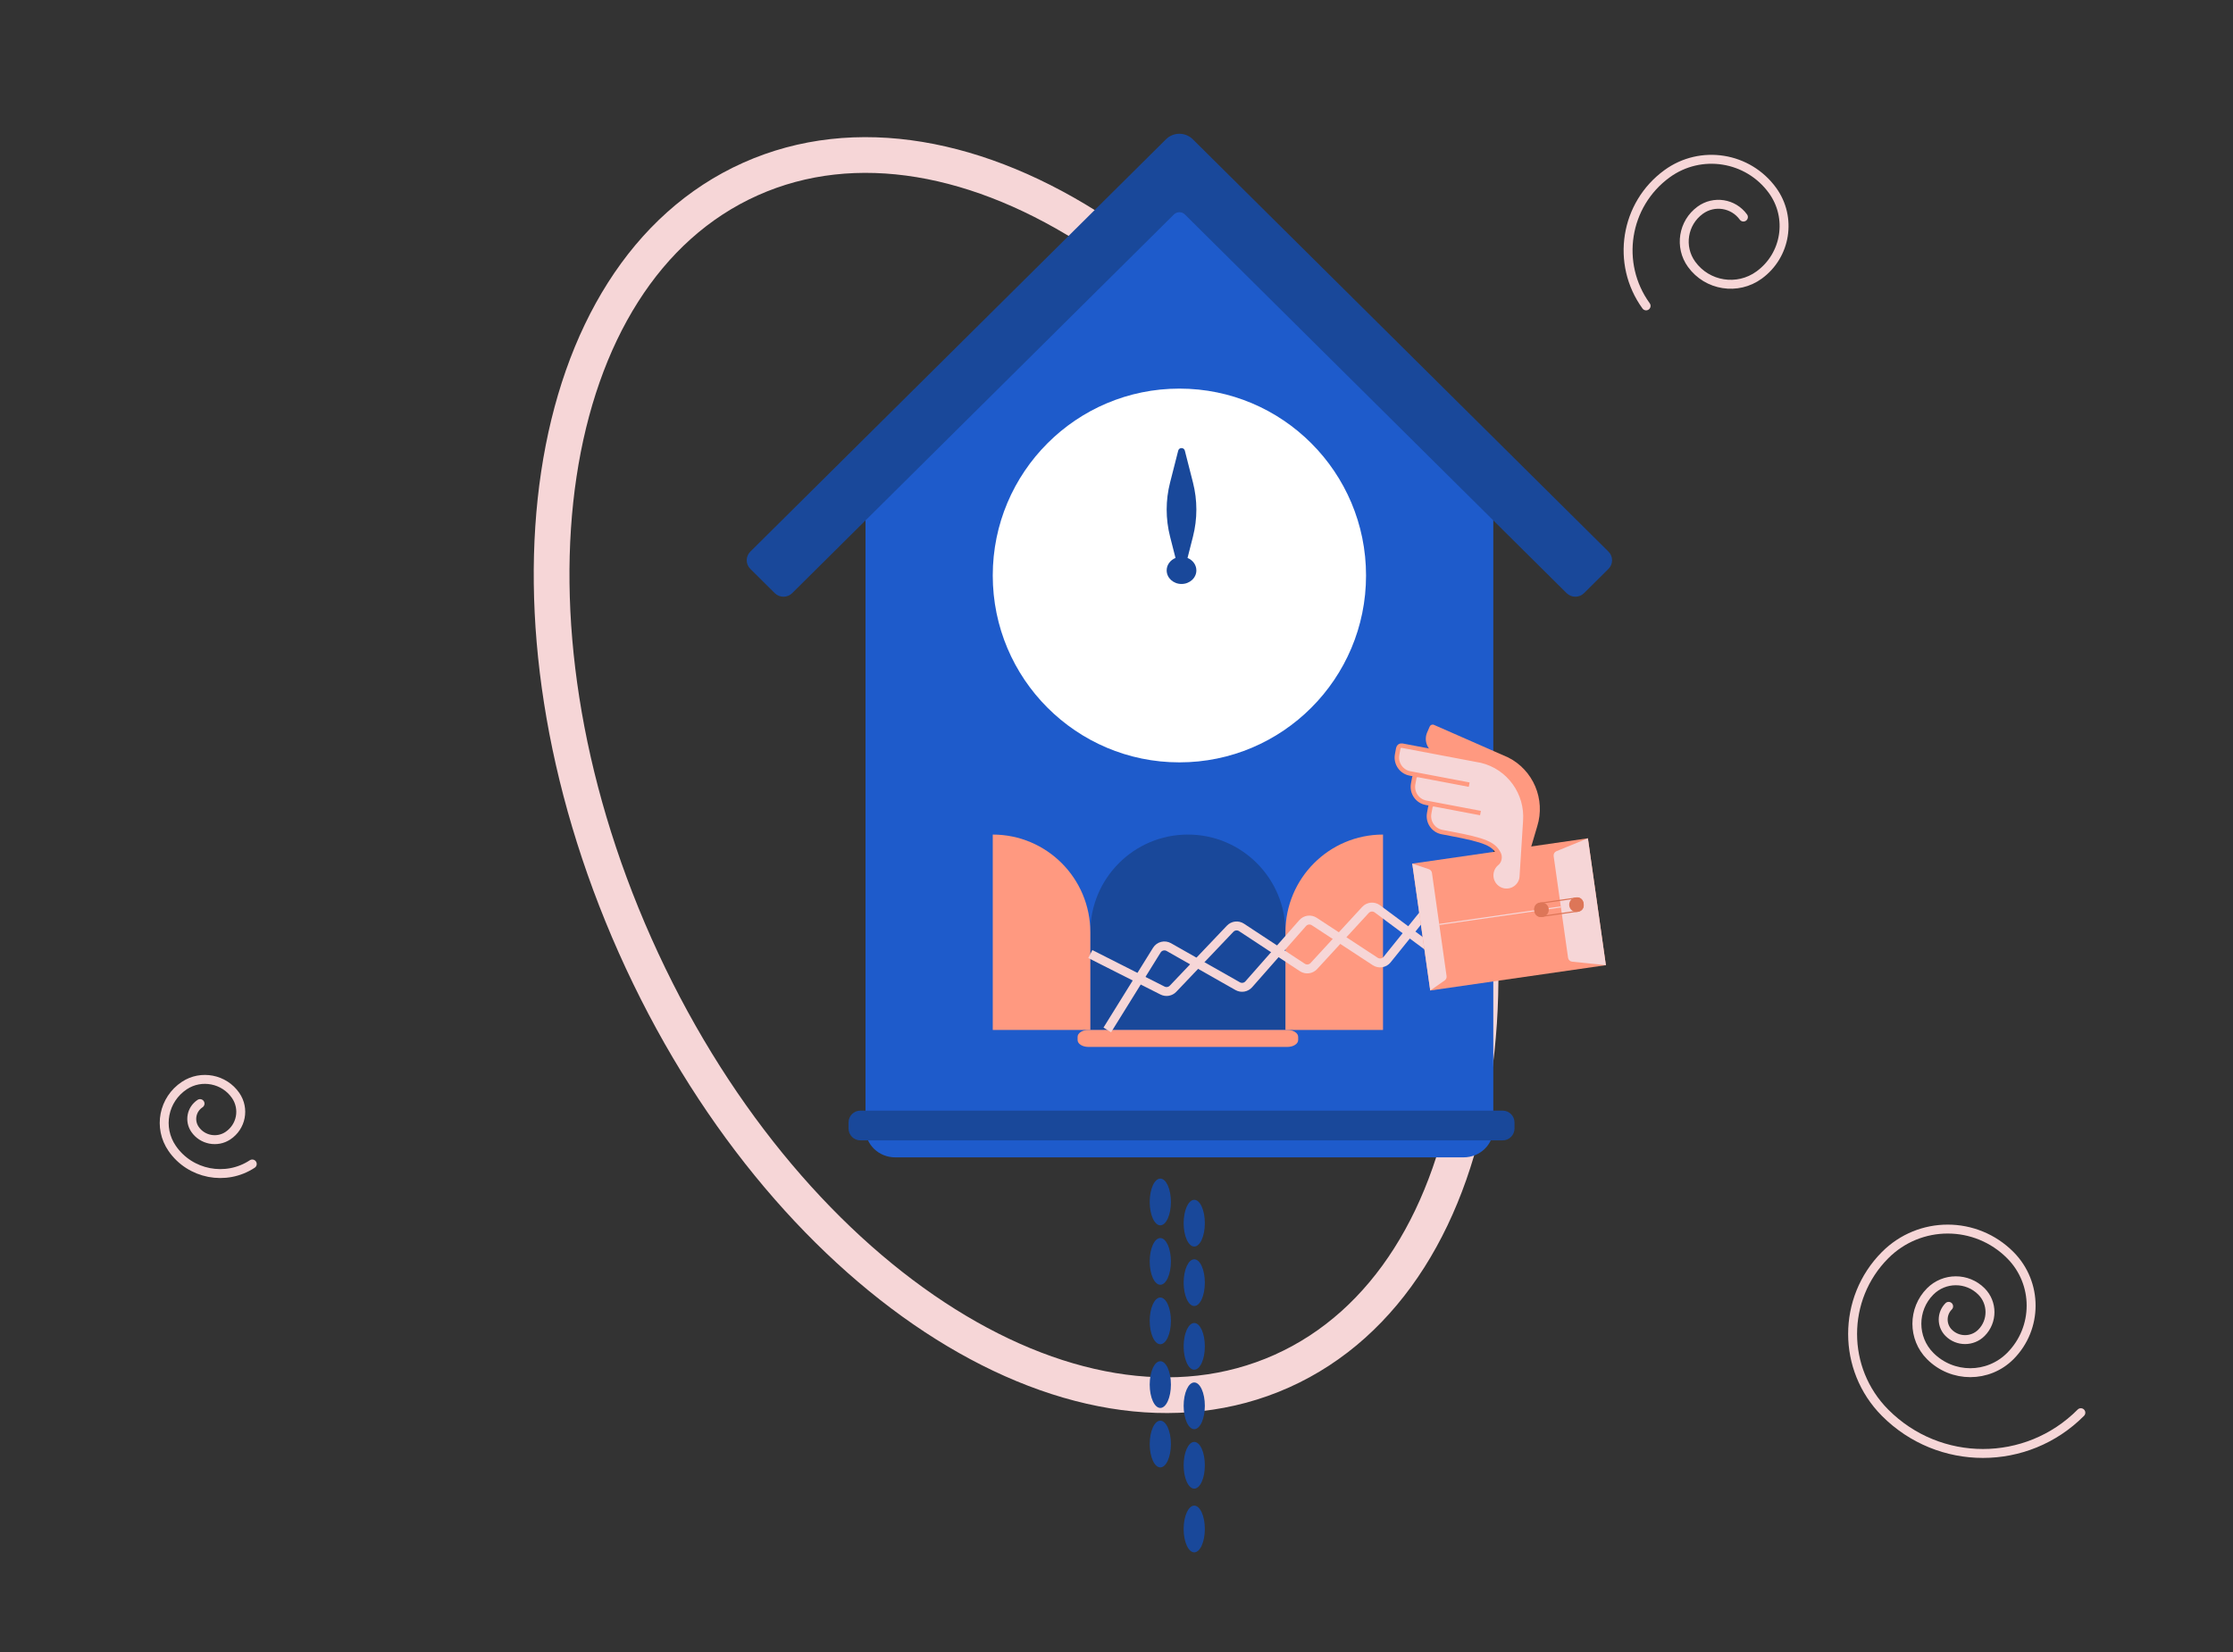 <?xml version="1.0" encoding="UTF-8"?>
<svg width="500px" height="370px" viewBox="0 0 500 370" version="1.1" xmlns="http://www.w3.org/2000/svg" xmlns:xlink="http://www.w3.org/1999/xlink">
    <rect x="0" y="0" width="500" height="370" fill="#333333" stroke="none"/>
    <!-- Generator: Sketch 48.2 (47327) - http://www.bohemiancoding.com/sketch -->
    <title>Group 3</title>
    <desc>Created with Sketch.</desc>
    <defs></defs>
    <g id="Meerkat_3.4_Post-Sending_Freemium_VD" stroke="none" stroke-width="1" fill="none" fill-rule="evenodd" transform="translate(-551, -186)">
        <g id="Group-5" transform="translate(585.072, 215.961)">
            <g id="Group-12" transform="translate(89.439, 0)">
                <path d="M189.3,105.44 C222.16,179.164 210.609,256.033 163.503,277.129 C116.396,298.227 51.569,255.564 18.71,181.84 C-14.149,108.115 -2.599,31.247 44.507,10.15 C91.614,-10.947 156.441,31.716 189.3,105.44" id="Fill-1" stroke="#F6D6D7" stroke-width="8"></path>
                <path d="M76.943,229.253 C73.266,229.253 70.287,226.393 70.287,222.866 L70.287,220.692 L210.86,220.692 L210.86,222.866 C210.86,226.393 207.879,229.253 204.203,229.253 L76.943,229.253 Z" id="Fill-4" fill="#1E5BCB"></path>
                <polygon id="Fill-6" fill="#1E5BCB" points="210.86 219.74 70.287 219.74 70.287 75.127 139.723 4.756 210.86 75.127"></polygon>
                <path d="M44.501,93.584 C43.422,94.655 43.422,96.39 44.501,97.461 L49.966,102.884 C51.046,103.955 52.794,103.955 53.874,102.884 L139.345,18.074 C140.023,17.401 141.123,17.401 141.802,18.074 L227.274,102.884 C228.352,103.955 230.101,103.955 231.18,102.884 L236.645,97.461 C237.725,96.39 237.725,94.655 236.645,93.584 L143.576,1.234 C141.917,-0.411 139.229,-0.411 137.571,1.234 L44.501,93.584 Z" id="Fill-8" fill="#19489A"></path>
                <path d="M182.365,98.931 C182.365,122.047 163.655,140.786 140.574,140.786 C117.493,140.786 98.781,122.047 98.781,98.931 C98.781,75.814 117.493,57.075 140.574,57.075 C163.655,57.075 182.365,75.814 182.365,98.931" id="Fill-11" fill="#FFFFFF"></path>
                <path d="M142.393,95.005 L143.612,90.225 C144.626,86.251 144.626,82.088 143.612,78.112 L141.79,70.966 C141.596,70.202 140.501,70.202 140.307,70.966 L138.485,78.112 C137.471,82.088 137.471,86.251 138.483,90.225 L139.701,95.006 C138.536,95.479 137.724,96.547 137.724,97.789 C137.724,99.47 139.212,100.833 141.048,100.833 C142.884,100.833 144.373,99.47 144.373,97.789 C144.373,96.546 143.559,95.477 142.393,95.005 Z" id="Combined-Shape" fill="#19489A"></path>
                <path d="M164.319,200.715 L120.627,200.715 L120.627,178.836 C120.627,166.753 130.408,156.957 142.473,156.957 C154.538,156.957 164.319,166.753 164.319,178.836 L164.319,200.715 Z" id="Fill-23" fill="#19489A"></path>
                <path d="M120.196,204.52 C118.86,204.52 117.778,203.829 117.778,202.976 L117.778,202.26 C117.778,201.406 118.86,200.715 120.196,200.715 L164.75,200.715 C166.086,200.715 167.168,201.406 167.168,202.26 L167.168,202.976 C167.168,203.829 166.086,204.52 164.75,204.52 L120.196,204.52 Z" id="Fill-25" fill="#FF9980"></path>
                <path d="M120.627,200.715 L98.781,200.715 L98.781,156.957 C110.846,156.957 120.627,166.753 120.627,178.836 L120.627,200.715 Z" id="Fill-27" fill="#FF9980"></path>
                <path d="M164.319,200.715 L186.165,200.715 L186.165,156.957 C174.1,156.957 164.319,166.753 164.319,178.836 L164.319,200.715 Z" id="Fill-29" fill="#FF9980"></path>
                <path d="M212.963,225.448 L69.135,225.448 C67.672,225.448 66.487,224.255 66.487,222.783 L66.487,221.455 C66.487,219.983 67.672,218.789 69.135,218.789 L212.963,218.789 C214.424,218.789 215.609,219.983 215.609,221.455 L215.609,222.783 C215.609,224.255 214.424,225.448 212.963,225.448" id="Fill-51" fill="#19489A"></path>
                <path d="M120.627,183.718 L136.796,191.893 C137.584,192.291 138.539,192.126 139.148,191.487 L151.937,178.046 C152.605,177.345 153.678,177.222 154.486,177.754 L168.103,186.723 C168.922,187.262 170.011,187.128 170.675,186.407 L182.234,173.843 C182.928,173.09 184.078,172.982 184.9,173.593 L198.512,183.718" id="Stroke-54" stroke="#F6D6D7" stroke-width="2"></path>
                <path d="M124.426,200.715 L135.517,182.845 C136.083,181.932 137.269,181.63 138.203,182.16 L153.619,190.909 C154.443,191.376 155.481,191.202 156.107,190.491 L168.173,176.784 C168.831,176.036 169.938,175.887 170.771,176.432 L184.422,185.382 C185.282,185.946 186.43,185.765 187.076,184.964 L196.613,173.129" id="Stroke-57" stroke="#F6D6D7" stroke-width="2"></path>
                <g id="Group-19" transform="translate(212.774, 162.989) rotate(3) translate(-212.774, -162.989) translate(188.072, 133.176)">
                    <path d="M18.59,16.44 L11.009,13.574 C9.148,12.87 8.205,10.782 8.903,8.908 L9.406,7.562 C9.545,7.188 9.961,6.999 10.333,7.139 L17.184,9.73 L8.592,6.481 C6.731,5.778 5.789,3.688 6.487,1.815 L6.989,0.47 C7.129,0.095 7.544,-0.094 7.916,0.047 L24.86,6.451 C30.648,8.975 33.76,15.355 32.205,21.51 L29.317,33.577 C29.241,33.881 29.139,34.181 28.985,34.452 C28.071,36.046 26.012,36.698 24.298,35.725 C23.038,35.011 22.351,33.525 22.624,32.095 C22.832,31.003 23.493,30.162 24.349,29.69 C24.988,29.338 25.328,28.42 25.127,27.714 C24.443,25.311 22.625,24.144 15.353,21.395 L13.425,20.666 C11.564,19.963 10.622,17.874 11.32,16 L11.823,14.656 C11.962,14.282 12.377,14.091 12.75,14.233 L18.59,16.44 Z" id="Fill-31" fill="#FF9980"></path>
                    <polygon id="Fill-33" fill="#FF9980" points="10.202 59.506 4.693 31.337 43.671 23.612 49.179 51.783"></polygon>
                    <path d="M40.638,50.57 L36.222,27.995 C36.132,27.533 36.366,27.069 36.789,26.869 L43.671,23.613 L49.18,51.783 L41.585,51.396 C41.119,51.372 40.727,51.031 40.638,50.57" id="Fill-35" fill="#F6D6D7"></path>
                    <path d="M9.206,33.178 L13.684,56.08 C13.759,56.461 13.614,56.852 13.308,57.09 L10.202,59.506 L4.693,31.337 L8.477,32.389 C8.85,32.491 9.132,32.797 9.206,33.178" id="Fill-37" fill="#F6D6D7"></path>
                    <path d="M38.43,39.282 L11.445,44.629" id="Stroke-39" stroke="#F6D6D7" stroke-width="0.25"></path>
                    <path d="M42.084,36.941 C41.997,36.941 41.908,36.95 41.82,36.967 L33.586,38.599 C32.849,38.745 32.369,39.464 32.514,40.207 L32.608,40.683 C32.735,41.337 33.304,41.788 33.941,41.788 C34.028,41.788 34.116,41.78 34.206,41.763 L42.439,40.131 C43.175,39.985 43.656,39.265 43.51,38.523 L43.417,38.047 C43.29,37.393 42.721,36.941 42.084,36.941 M42.084,37.198 C42.611,37.198 43.066,37.575 43.167,38.096 L43.261,38.572 C43.378,39.174 42.988,39.76 42.39,39.879 L34.156,41.511 C34.084,41.525 34.011,41.532 33.941,41.532 C33.414,41.532 32.959,41.154 32.857,40.634 L32.765,40.158 C32.707,39.866 32.767,39.569 32.931,39.322 C33.095,39.075 33.346,38.907 33.636,38.85 L41.869,37.219 C41.941,37.205 42.013,37.198 42.084,37.198" id="Fill-41" fill="#DD7658"></path>
                    <path d="M42.208,40.206 C41.324,40.381 40.468,39.801 40.294,38.913 C40.12,38.024 40.694,37.162 41.578,36.987 C42.461,36.811 43.318,37.39 43.492,38.279 C43.666,39.168 43.091,40.031 42.208,40.206" id="Fill-43" fill="#DD7658"></path>
                    <path d="M34.447,41.743 C33.565,41.919 32.707,41.34 32.533,40.451 C32.359,39.562 32.935,38.699 33.818,38.524 C34.701,38.349 35.558,38.928 35.732,39.817 C35.906,40.706 35.33,41.568 34.447,41.743" id="Fill-45" fill="#DD7658"></path>
                    <path d="M19.356,19.23 L7.05,17.561 C5.079,17.294 3.697,15.47 3.962,13.487 L4.153,12.062 C4.206,11.665 4.569,11.388 4.963,11.441 L16.497,13.005 L3.119,11.191 C1.149,10.924 -0.233,9.1 0.033,7.117 L0.223,5.693 C0.277,5.295 0.638,5.018 1.033,5.071 L18.969,7.503 C25.172,8.661 29.622,14.181 29.47,20.53 L29.335,32.94 C29.328,33.254 29.296,33.569 29.205,33.869 C28.668,35.628 26.806,36.726 24.92,36.164 C23.532,35.75 22.534,34.457 22.482,33.002 C22.442,31.89 22.9,30.923 23.63,30.27 C24.174,29.782 24.301,28.811 23.95,28.169 C22.749,25.98 20.718,25.252 13.02,24.208 L10.979,23.93 C9.009,23.664 7.627,21.84 7.892,19.857 L8.082,18.432 C8.136,18.036 8.499,17.758 8.892,17.811 L19.356,19.23 Z" id="Fill-47" stroke="#FF9980" fill="#F6D6D7"></path>
                </g>
                <path d="M138.674,239.241 C138.674,242.131 137.61,244.473 136.3,244.473 C134.987,244.473 133.925,242.131 133.925,239.241 C133.925,236.351 134.987,234.009 136.3,234.009 C137.61,234.009 138.674,236.351 138.674,239.241" id="Fill-61" fill="#19489A"></path>
                <path d="M138.674,252.559 C138.674,255.448 137.61,257.791 136.3,257.791 C134.987,257.791 133.925,255.448 133.925,252.559 C133.925,249.669 134.987,247.327 136.3,247.327 C137.61,247.327 138.674,249.669 138.674,252.559" id="Fill-63" fill="#19489A"></path>
                <path d="M138.674,265.876 C138.674,268.766 137.61,271.108 136.3,271.108 C134.987,271.108 133.925,268.766 133.925,265.876 C133.925,262.987 134.987,260.644 136.3,260.644 C137.61,260.644 138.674,262.987 138.674,265.876" id="Fill-65" fill="#19489A"></path>
                <path d="M138.674,280.145 C138.674,283.035 137.61,285.377 136.3,285.377 C134.987,285.377 133.925,283.035 133.925,280.145 C133.925,277.256 134.987,274.913 136.3,274.913 C137.61,274.913 138.674,277.256 138.674,280.145" id="Fill-67" fill="#19489A"></path>
                <path d="M138.674,293.463 C138.674,296.352 137.61,298.695 136.3,298.695 C134.987,298.695 133.925,296.352 133.925,293.463 C133.925,290.573 134.987,288.231 136.3,288.231 C137.61,288.231 138.674,290.573 138.674,293.463" id="Fill-69" fill="#19489A"></path>
                <path d="M146.272,243.997 C146.272,246.887 145.209,249.229 143.897,249.229 C142.586,249.229 141.523,246.887 141.523,243.997 C141.523,241.108 142.586,238.765 143.897,238.765 C145.209,238.765 146.272,241.108 146.272,243.997" id="Fill-71" fill="#19489A"></path>
                <path d="M146.272,257.315 C146.272,260.204 145.209,262.547 143.897,262.547 C142.586,262.547 141.523,260.204 141.523,257.315 C141.523,254.425 142.586,252.083 143.897,252.083 C145.209,252.083 146.272,254.425 146.272,257.315" id="Fill-73" fill="#19489A"></path>
                <path d="M146.272,271.584 C146.272,274.473 145.209,276.816 143.897,276.816 C142.586,276.816 141.523,274.473 141.523,271.584 C141.523,268.694 142.586,266.352 143.897,266.352 C145.209,266.352 146.272,268.694 146.272,271.584" id="Fill-75" fill="#19489A"></path>
                <path d="M146.272,284.901 C146.272,287.791 145.209,290.133 143.897,290.133 C142.586,290.133 141.523,287.791 141.523,284.901 C141.523,282.012 142.586,279.669 143.897,279.669 C145.209,279.669 146.272,282.012 146.272,284.901" id="Fill-77" fill="#19489A"></path>
                <path d="M146.272,298.219 C146.272,301.109 145.209,303.451 143.897,303.451 C142.586,303.451 141.523,301.109 141.523,298.219 C141.523,295.329 142.586,292.987 143.897,292.987 C145.209,292.987 146.272,295.329 146.272,298.219" id="Fill-79" fill="#19489A"></path>
                <path d="M146.272,312.488 C146.272,315.378 145.209,317.72 143.897,317.72 C142.586,317.72 141.523,315.378 141.523,312.488 C141.523,309.598 142.586,307.256 143.897,307.256 C145.209,307.256 146.272,309.598 146.272,312.488" id="Fill-81" fill="#19489A"></path>
            </g>
            <path d="M431.86,286.441 C419.754,298.617 400.124,298.617 388.015,286.441 C378.332,276.699 378.332,260.905 388.015,251.163 C395.765,243.368 408.327,243.368 416.077,251.163 C422.273,257.398 422.273,267.506 416.077,273.741 C411.117,278.727 403.075,278.727 398.118,273.741 C394.152,269.752 394.152,263.282 398.118,259.29 C401.29,256.1 406.435,256.1 409.61,259.29 C412.15,261.845 412.15,265.986 409.61,268.54 C407.58,270.582 404.285,270.582 402.255,268.54 C400.629,266.904 400.629,264.253 402.255,262.62" id="Page-1" stroke="#F6D6D7" stroke-width="2" stroke-linecap="round" stroke-linejoin="round"></path>
            <path d="M365.42,33.844 C357.145,42.098 343.73,42.098 335.459,33.844 C328.843,27.241 328.843,16.531 335.459,9.924 C340.751,4.642 349.335,4.642 354.631,9.924 C358.869,14.152 358.869,21.007 354.631,25.235 C351.245,28.615 345.749,28.615 342.362,25.235 C339.649,22.527 339.649,18.138 342.362,15.435" id="Page-1-Copy" stroke="#F6D6D7" stroke-width="2" stroke-linecap="round" stroke-linejoin="round" transform="translate(347.958, 22.998) rotate(99) translate(-347.958, -22.998) "></path>
            <path d="M23.85,228.826 C18.805,233.778 10.624,233.778 5.581,228.826 C1.547,224.864 1.547,218.438 5.581,214.474 C8.808,211.305 14.042,211.305 17.272,214.474 C19.855,217.011 19.855,221.123 17.272,223.661 C15.207,225.688 11.855,225.688 9.79,223.661 C8.136,222.036 8.136,219.403 9.79,217.78" id="Page-1-Copy-2" stroke="#F6D6D7" stroke-width="2" stroke-linecap="round" stroke-linejoin="round" transform="translate(13.203, 222.319) rotate(11) translate(-13.203, -222.319) "></path>
        </g>
        <rect id="Rectangle-2" x="551" y="187" width="500.004" height="370"></rect>
    </g>
</svg>